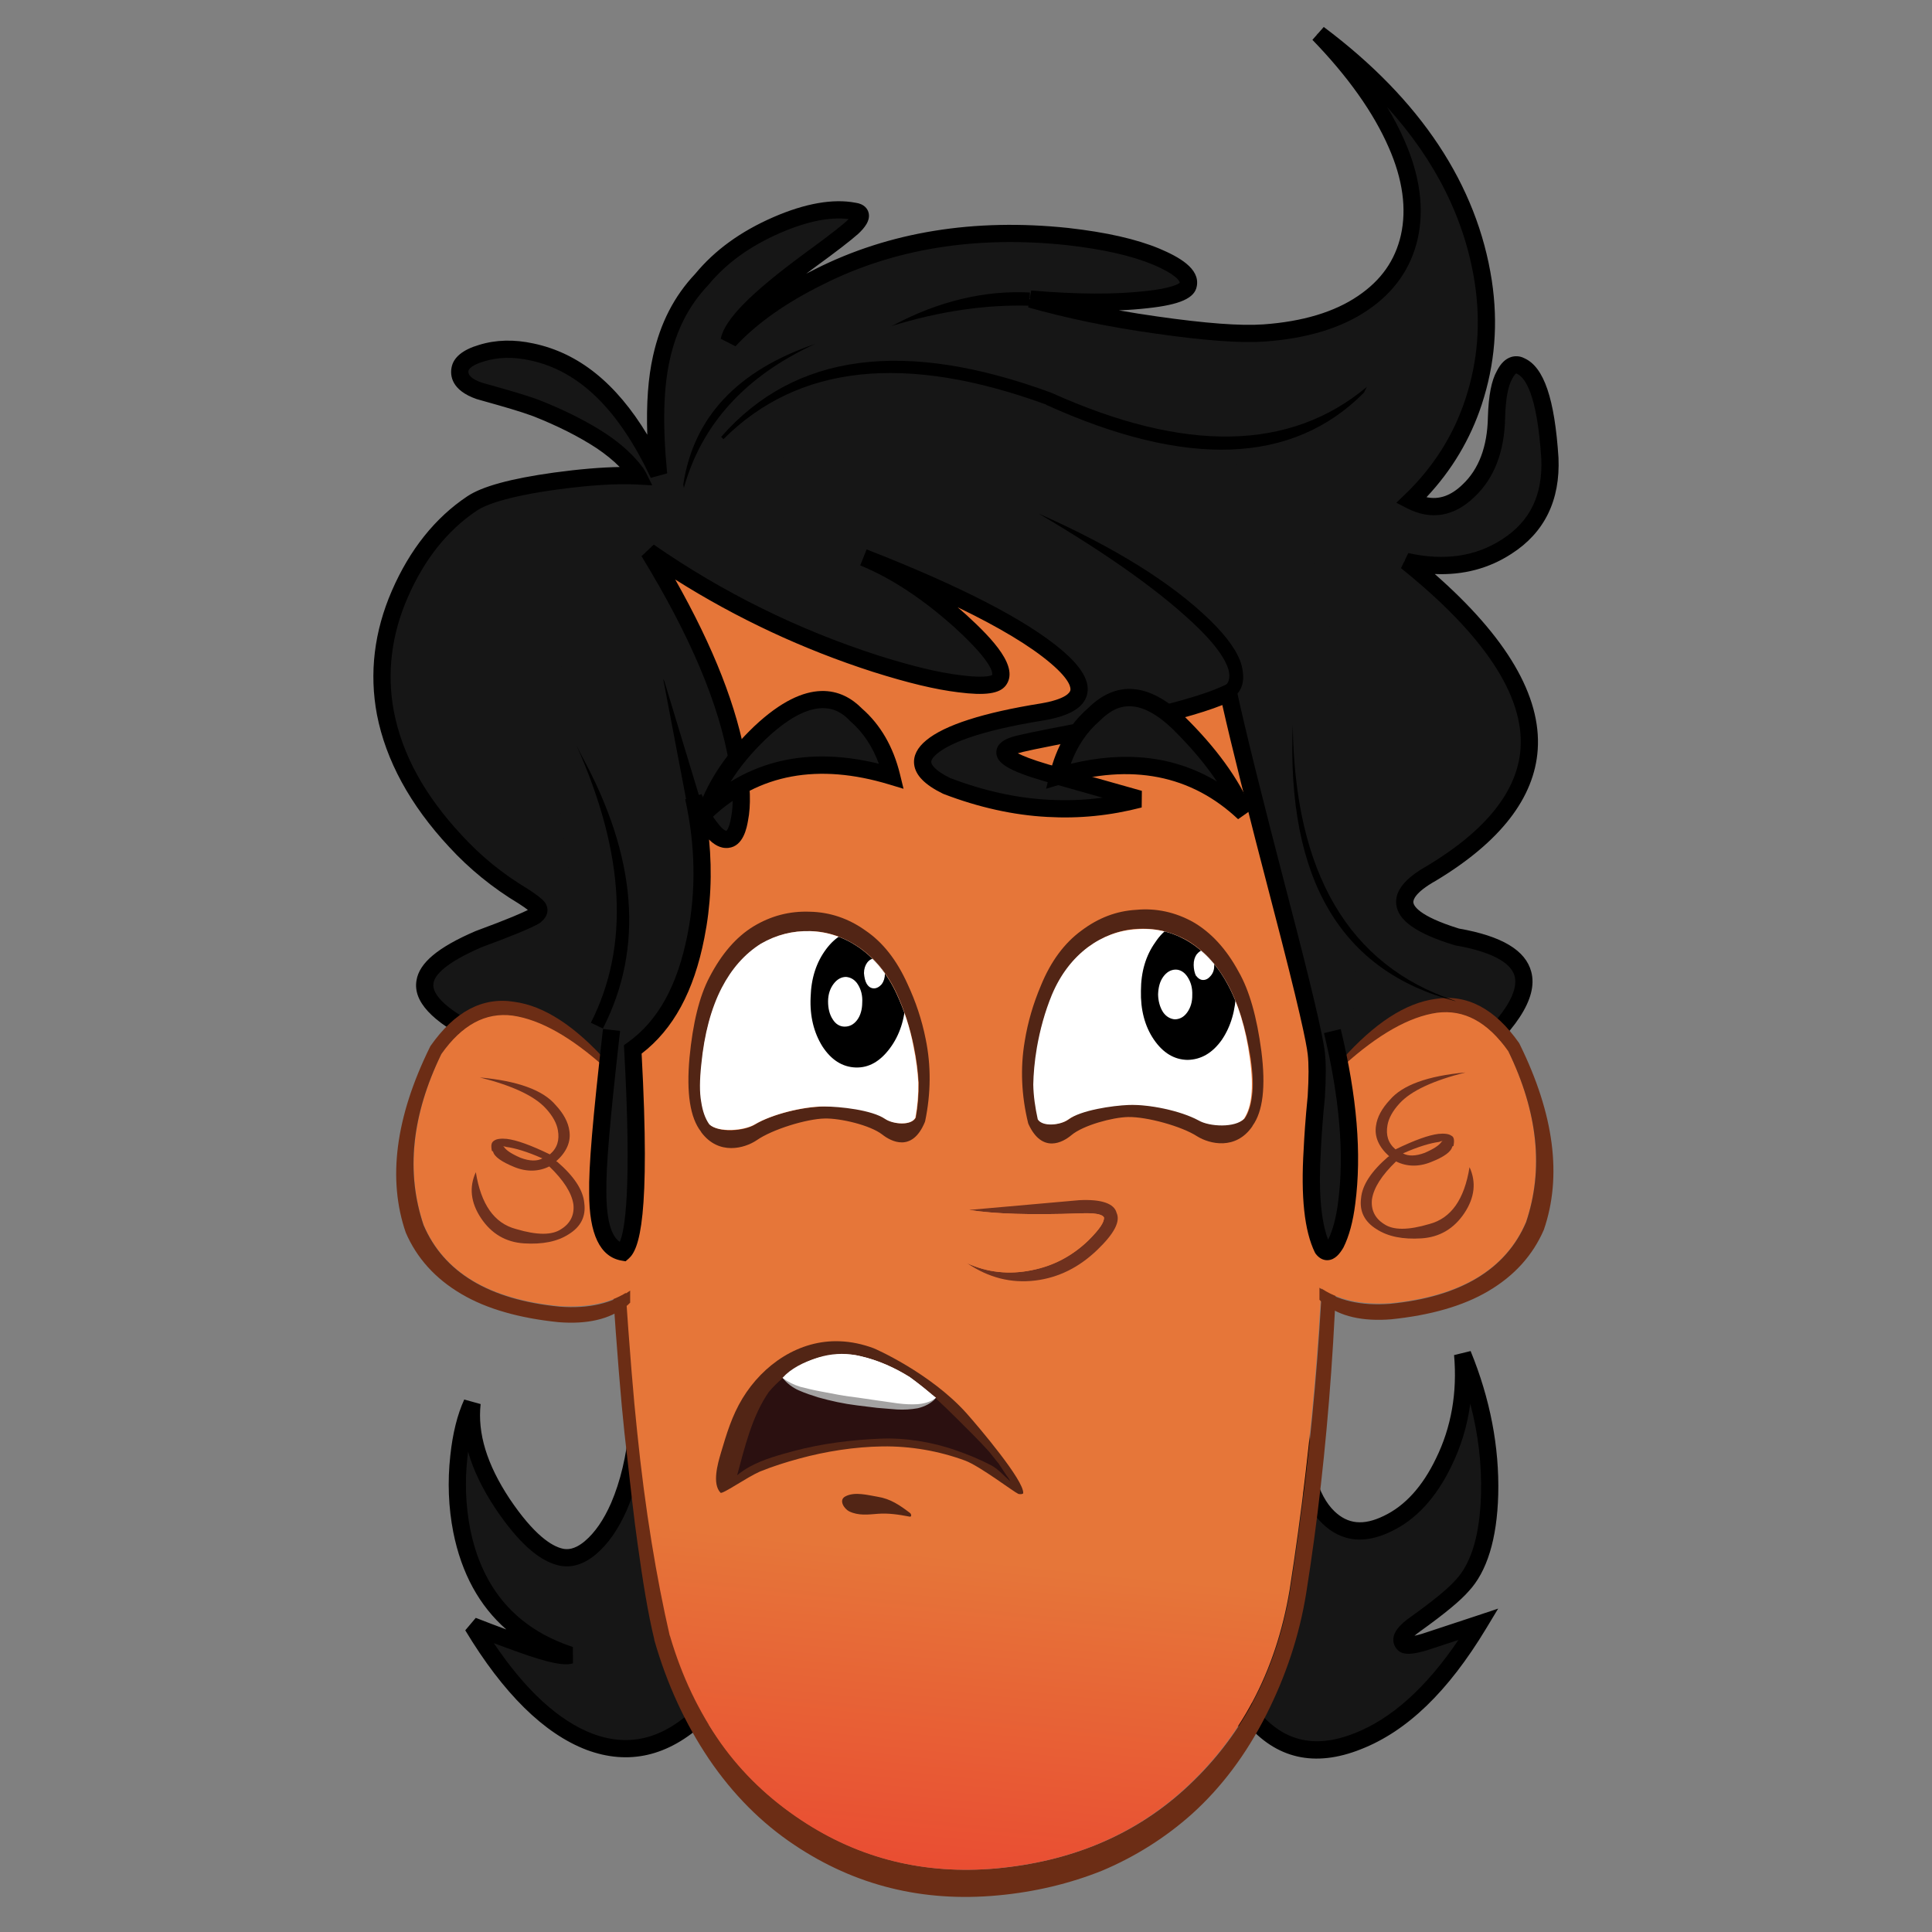 <?xml version="1.0" encoding="UTF-8"?>
<svg id="Layer_1" data-name="Layer 1" xmlns="http://www.w3.org/2000/svg" xmlns:xlink="http://www.w3.org/1999/xlink" viewBox="0 0 500 500">
  <rect x="0" y="0" width="500" height="500" fill="#808080" stroke="none"/>
  <defs>
    <linearGradient id="linear-gradient" x1="-3676.043" y1="406.128" x2="-3705.965" y2="119.459" gradientTransform="translate(-3452.335 100) rotate(-180) scale(1 -1)" gradientUnits="userSpaceOnUse">
      <stop offset=".075" stop-color="#e94c32"/>
      <stop offset=".365" stop-color="#e67639"/>
    </linearGradient>
    <filter id="luminosity-noclip" x="133.575" y="289.55" width="134.532" height="68.417" color-interpolation-filters="sRGB" filterUnits="userSpaceOnUse">
      <feFlood flood-color="#fff" result="bg"/>
      <feBlend in="SourceGraphic" in2="bg"/>
    </filter>
    <filter id="luminosity-noclip-2" x="133.575" y="-4592" width="134.532" height="32766" color-interpolation-filters="sRGB" filterUnits="userSpaceOnUse">
      <feFlood flood-color="#fff" result="bg"/>
      <feBlend in="SourceGraphic" in2="bg"/>
    </filter>
    <mask id="mask-1" x="133.575" y="-4592" width="134.532" height="32766" maskUnits="userSpaceOnUse"/>
    <radialGradient id="radial-gradient" cx="-11129.499" cy="28968.799" fx="-11129.499" fy="28968.799" r="391.261" gradientTransform="translate(-4721.235 -5351.102) rotate(-175.661) scale(.37 -.183) skewX(-6.463)" gradientUnits="userSpaceOnUse">
      <stop offset=".075" stop-color="#fff"/>
      <stop offset=".365" stop-color="#000"/>
    </radialGradient>
    <mask id="mask" x="133.575" y="289.55" width="134.532" height="68.417" maskUnits="userSpaceOnUse">
      <g style="filter: url(#luminosity-noclip);">
        <g style="mask: url(#mask-1);">
          <path d="M133.777,313.634c1.334-8.965,9.103-15.77,23.119-20.142,13.993-4.226,30.194-5.119,48.704-2.363,18.658,2.777,34.212,8.248,46.347,16.514,11.966,8.391,17.293,16.995,15.96,25.96-1.356,9.112-8.957,15.792-22.825,20.186-14.184,4.498-30.531,5.369-49.189,2.591-18.511-2.756-33.749-8.329-45.862-16.742-12.135-8.266-17.609-16.892-16.253-26.004Z" style="fill: url(#radial-gradient); mix-blend-mode: multiply;"/>
        </g>
      </g>
    </mask>
    <radialGradient id="radial-gradient-2" cx="-11129.499" cy="28968.799" fx="-11129.499" fy="28968.799" r="391.261" gradientTransform="translate(-4721.235 -5351.102) rotate(-175.661) scale(.37 -.183) skewX(-6.463)" gradientUnits="userSpaceOnUse">
      <stop offset=".075" stop-color="#e94c32"/>
      <stop offset=".365" stop-color="#e67639"/>
    </radialGradient>
    <filter id="luminosity-noclip-3" x="243.228" y="286.217" width="134.192" height="69.178" color-interpolation-filters="sRGB" filterUnits="userSpaceOnUse">
      <feFlood flood-color="#fff" result="bg"/>
      <feBlend in="SourceGraphic" in2="bg"/>
    </filter>
    <filter id="luminosity-noclip-4" x="243.228" y="-4592" width="134.192" height="32766" color-interpolation-filters="sRGB" filterUnits="userSpaceOnUse">
      <feFlood flood-color="#fff" result="bg"/>
      <feBlend in="SourceGraphic" in2="bg"/>
    </filter>
    <mask id="mask-3" x="243.228" y="-4592" width="134.192" height="32766" maskUnits="userSpaceOnUse"/>
    <radialGradient id="radial-gradient-3" cx="-16708.606" cy="32442.051" fx="-16708.606" fy="32442.051" r="391.236" gradientTransform="translate(-4800.184 -5192.75) rotate(175.034) scale(.369 -.183) skewX(7.41)" xlink:href="#radial-gradient"/>
    <mask id="mask-2" x="243.228" y="286.217" width="134.192" height="69.178" maskUnits="userSpaceOnUse">
      <g style="filter: url(#luminosity-noclip-3);">
        <g style="mask: url(#mask-3);">
          <path d="M315.831,353.37c-18.446,3.158-34.662,2.617-48.794-1.596-14.253-4.042-21.998-10.555-23.551-19.635-1.528-8.934,3.732-17.824,15.684-26.351,11.977-8.381,27.091-14.285,45.537-17.443,18.593-3.183,34.93-2.814,49.184,1.228,13.986,4.238,21.73,10.751,23.258,19.685,1.553,9.08-3.586,17.798-15.392,26.301-12.074,8.7-27.334,14.628-45.927,17.811Z" style="fill: url(#radial-gradient-3); mix-blend-mode: multiply;"/>
        </g>
      </g>
    </mask>
    <radialGradient id="radial-gradient-4" cx="-16708.606" cy="32442.051" fx="-16708.606" fy="32442.051" r="391.236" gradientTransform="translate(-4800.184 -5192.75) rotate(175.034) scale(.369 -.183) skewX(7.41)" xlink:href="#radial-gradient-2"/>
    <clipPath id="clippath">
      <path d="M390.339,271.897c-5.347-7.578-11.437-10.846-18.418-9.955-7.278,1.04-15.447,5.646-24.21,13.67l-1.337,1.189-.594.446-2.376,1.931s-.297.149-.743.446c-3.713,12.63-6.535,26.151-8.466,40.86h1.931v2.229s5.347,0,5.347,0v10.401c4.604,3.269,10.694,4.606,18.269,4.16h0c18.269-1.783,30.003-8.766,35.201-21.099,4.604-13.669,2.971-28.528-4.604-44.277Z" style="fill: none;"/>
    </clipPath>
    <filter id="luminosity-noclip-5" x="308.054" y="269.074" width="109.911" height="74.588" color-interpolation-filters="sRGB" filterUnits="userSpaceOnUse">
      <feFlood flood-color="#fff" result="bg"/>
      <feBlend in="SourceGraphic" in2="bg"/>
    </filter>
    <filter id="luminosity-noclip-6" x="308.054" y="-4592" width="109.911" height="32766" color-interpolation-filters="sRGB" filterUnits="userSpaceOnUse">
      <feFlood flood-color="#fff" result="bg"/>
      <feBlend in="SourceGraphic" in2="bg"/>
    </filter>
    <mask id="mask-5" x="308.054" y="-4592" width="109.911" height="32766" maskUnits="userSpaceOnUse"/>
    <radialGradient id="radial-gradient-5" cx="-13464.928" cy="21098.737" fx="-13464.928" fy="21098.737" r="317.078" gradientTransform="translate(-4658.892 -5027.839) rotate(-180) scale(.373 -.253)" xlink:href="#radial-gradient"/>
    <mask id="mask-4" x="308.054" y="269.074" width="109.911" height="74.588" maskUnits="userSpaceOnUse">
      <g style="filter: url(#luminosity-noclip-5);">
        <g style="mask: url(#mask-5);">
          <path d="M363.01,269.074c-15.298,0-28.369,3.566-39.063,10.698-10.545,7.429-15.893,16.195-15.893,26.447,0,10.401,5.347,19.167,15.893,26.299,10.843,7.429,23.765,11.144,39.063,11.144,15.15,0,28.072-3.714,38.766-11.144,10.843-7.281,16.19-16.047,16.19-26.299,0-10.252-5.347-19.167-16.19-26.447-10.694-7.132-23.616-10.698-38.766-10.698Z" style="fill: url(#radial-gradient-5); mix-blend-mode: multiply;"/>
        </g>
      </g>
    </mask>
    <radialGradient id="radial-gradient-6" cx="-13464.928" cy="21098.737" fx="-13464.928" fy="21098.737" r="317.078" gradientTransform="translate(-4658.892 -5027.839) rotate(-180) scale(.373 -.253)" gradientUnits="userSpaceOnUse">
      <stop offset=".075" stop-color="#e94c32"/>
      <stop offset=".365" stop-color="#e67639"/>
    </radialGradient>
    <clipPath id="clippath-1">
      <path d="M250.945,313.273l-.891-.297h.743c6.535,1.04,16.041,1.337,28.666.891,3.713-.149,5.793.149,6.238,1.04.149,1.189-1.188,3.12-4.01,5.943-4.159,4.012-9.06,6.686-14.704,7.726-5.793,1.189-11.437.594-16.635-1.783l-.446-.446,1.04-13.075Z" style="fill: none;"/>
    </clipPath>
    <filter id="luminosity-noclip-7" x="244.273" y="297.36" width="70.01" height="38.43" color-interpolation-filters="sRGB" filterUnits="userSpaceOnUse">
      <feFlood flood-color="#fff" result="bg"/>
      <feBlend in="SourceGraphic" in2="bg"/>
    </filter>
    <filter id="luminosity-noclip-8" x="244.273" y="-4592" width="70.01" height="32766" color-interpolation-filters="sRGB" filterUnits="userSpaceOnUse">
      <feFlood flood-color="#fff" result="bg"/>
      <feBlend in="SourceGraphic" in2="bg"/>
    </filter>
    <mask id="mask-7" x="244.273" y="-4592" width="70.01" height="32766" maskUnits="userSpaceOnUse"/>
    <radialGradient id="radial-gradient-7" cx="-51268.907" cy="93115.432" fx="-51268.907" fy="93115.432" r="391.26" gradientTransform="translate(-4122.623 -5768.354) rotate(-170.878) scale(.101 -.057) skewX(-.713)" xlink:href="#radial-gradient"/>
    <mask id="mask-6" x="244.273" y="297.36" width="70.01" height="38.43" maskUnits="userSpaceOnUse">
      <g style="filter: url(#luminosity-noclip-7);">
        <g style="mask: url(#mask-7);">
          <path d="M256.434,299.572c7.266-2.421,15.692-2.838,25.278-1.336,9.74,1.586,17.779,4.675,24.118,9.265,6.261,4.675,9.044,9.599,8.348,14.608-.696,5.092-4.638,8.848-11.904,11.352-7.344,2.504-15.847,3.005-25.587,1.419-9.663-1.586-17.547-4.674-23.809-9.349-6.339-4.675-9.199-9.516-8.503-14.608.696-5.092,4.715-8.848,12.059-11.352Z" style="fill: url(#radial-gradient-7); mix-blend-mode: multiply;"/>
        </g>
      </g>
    </mask>
    <radialGradient id="radial-gradient-8" cx="-51268.907" cy="93115.432" fx="-51268.907" fy="93115.432" r="391.26" gradientTransform="translate(-4122.623 -5768.354) rotate(-170.878) scale(.101 -.057) skewX(-.713)" xlink:href="#radial-gradient-6"/>
    <clipPath id="clippath-2">
      <path d="M114.224,272.64c5.347-7.578,11.437-10.846,18.418-9.955,7.278,1.04,15.447,5.646,24.21,13.67l1.337,1.188.594.446,2.377,1.932s.297.149.743.446c3.713,12.629,6.535,26.15,8.466,40.86h-1.931s0,2.229,0,2.229h-5.347s0,10.401,0,10.401c-4.604,3.269-10.694,4.606-18.269,4.16h0c-18.269-1.783-30.003-8.766-35.201-21.098-4.605-13.67-2.971-28.379,4.604-44.277Z" style="fill: none;"/>
    </clipPath>
    <filter id="luminosity-noclip-9" x="86.598" y="269.966" width="109.911" height="74.588" color-interpolation-filters="sRGB" filterUnits="userSpaceOnUse">
      <feFlood flood-color="#fff" result="bg"/>
      <feBlend in="SourceGraphic" in2="bg"/>
    </filter>
    <filter id="luminosity-noclip-10" x="86.598" y="-4592" width="109.911" height="32766" color-interpolation-filters="sRGB" filterUnits="userSpaceOnUse">
      <feFlood flood-color="#fff" result="bg"/>
      <feBlend in="SourceGraphic" in2="bg"/>
    </filter>
    <mask id="mask-9" x="86.598" y="-4592" width="109.911" height="32766" maskUnits="userSpaceOnUse"/>
    <radialGradient id="radial-gradient-9" cx="-13384.044" cy="21101.597" fx="-13384.044" fy="21101.597" r="317.079" gradientTransform="translate(-4856.576 -5027.755) rotate(-180) scale(.373 -.253)" xlink:href="#radial-gradient"/>
    <mask id="mask-8" x="86.598" y="269.966" width="109.911" height="74.588" maskUnits="userSpaceOnUse">
      <g style="filter: url(#luminosity-noclip-9);">
        <g style="mask: url(#mask-9);">
          <path d="M141.553,269.966c15.299,0,28.369,3.566,39.063,10.698,10.546,7.429,15.893,16.195,15.893,26.447,0,10.401-5.347,19.167-15.893,26.299-10.843,7.429-23.765,11.144-39.063,11.144-15.15,0-28.072-3.714-38.766-11.144-10.843-7.281-16.19-16.047-16.19-26.299,0-10.252,5.347-19.167,16.19-26.447,10.694-7.132,23.616-10.698,38.766-10.698Z" style="fill: url(#radial-gradient-9); mix-blend-mode: multiply;"/>
        </g>
      </g>
    </mask>
    <radialGradient id="radial-gradient-10" cx="-13384.044" cy="21101.597" fx="-13384.044" fy="21101.597" r="317.079" gradientTransform="translate(-4856.576 -5027.755) rotate(-180) scale(.373 -.253)" xlink:href="#radial-gradient-6"/>
    <clipPath id="clippath-3">
      <path d="M209.626,240.977h0c4.524.121,8.771,1.554,12.636,4.2,4.07,2.844,7.356,6.806,9.759,11.991,1.985,4.288,3.472,8.785,4.359,13.495.769,3.706,1.128,6.917,1.274,9.528.054,3.015-.195,6.036-.744,9.061-1.068,2.13-5.506,1.204-7.832.339-2.124-.766-3.85-1.741-5.766-2.11-3.125-.548-6.049-1.099-10.069-1.128-6.432.013-13.022,2.442-17.907,4.639-2.991,1.36-9.409,2.178-11.758.008-1.133-1.588-1.772-3.588-2.114-5.894-.445-2.405-.401-5.622.03-9.651.765-7.855,2.557-14.522,5.278-19.798,2.527-4.87,5.875-8.75,10.149-11.439,3.979-2.282,8.181-3.362,12.706-3.241Z" style="fill: none;"/>
    </clipPath>
    <clipPath id="clippath-4">
      <path d="M306.946,243.277c4.367,2.537,7.848,6.194,10.547,11.073,2.905,5.176,4.931,11.775,5.974,19.598.573,4.011.631,7.227.371,9.644-.26,2.317-.827,4.337-1.904,5.965-2.27,2.353-8.714,1.662-11.751.409-4.86-2.025-11.531-4.219-18.059-4.003-4.118.174-6.921.726-10.024,1.485-1.801.434-3.493,1.369-5.688,2.312-2.194.944-6.599,1.927-7.839-.062-.657-3.005-1.112-6.013-1.165-9.027.054-2.615.298-5.836.936-9.567.823-4.639,2.048-9.184,3.879-13.64,2.219-5.267,5.362-9.344,9.329-12.33,3.769-2.781,7.962-4.363,12.48-4.644h0c4.616-.383,8.854.547,12.912,2.788Z" style="fill: none;"/>
    </clipPath>
  </defs>
  <g>
    <g>
      <g>
        <g id="Symbol_10_0_Layer0_0_FILL" data-name="Symbol 10 0 Layer0 0 FILL">
          <path d="M155.589,114.103c-4.753-3.12-10.397-6.092-17.378-8.618-4.01-1.337-8.912-2.823-14.704-4.457-3.862-1.337-5.495-3.269-5.05-5.646.297-1.634,2.228-3.12,5.644-4.16,3.862-1.189,8.169-1.337,12.922-.297,13.219,2.823,24.21,13.372,32.825,31.648-1.188-12.184-1.04-22.287.743-30.162,1.782-8.023,5.199-14.71,10.397-20.207,4.901-5.943,11.437-10.549,19.457-14.115,7.872-3.418,14.556-4.606,20.051-3.566,2.228.446,2.079,1.783-.446,4.16-1.485,1.337-5.05,4.16-10.991,8.469-13.071,9.509-20.051,16.344-20.943,20.802,5.941-6.24,13.665-11.738,23.319-16.493,18.863-9.361,40.251-12.927,64.165-10.401,9.209,1.04,16.932,2.675,23.022,5.201,5.941,2.526,8.763,4.903,8.318,7.281-.297,1.783-4.01,2.971-10.843,3.863-7.872.892-17.972.892-30.003-.149,9.06,2.675,19.754,4.903,32.38,6.686,12.476,1.783,21.833,2.377,28.072,2.08,10.546-.743,19.012-3.418,25.547-7.726,6.387-4.309,10.397-10.104,12.031-17.087,1.634-7.28.446-15.304-3.268-24.07-4.01-9.361-10.694-18.87-20.2-28.528,24.804,18.573,39.063,39.968,42.628,64.187,1.634,10.846.743,21.247-2.525,31.054-3.268,9.807-8.615,18.424-16.19,25.556,5.198,2.823,10.248,1.931,14.853-2.526,4.753-4.457,7.129-10.846,7.278-19.018.149-4.903.743-8.618,2.08-10.995,1.188-2.377,2.674-2.972,4.307-2.229,4.159,1.932,6.535,9.955,7.426,23.773.446,10.252-3.267,17.83-11.14,22.882-7.278,4.755-16.041,5.943-25.993,3.863,40.251,32.242,42.331,59.136,6.535,80.68-11.14,6.24-9.06,11.738,6.535,16.492,23.022,4.012,23.022,15.452.149,34.174l-43.37,58.393c-.149,5.795.297,12.927,1.188,21.544.446,4.309.891,8.023,1.485,11.144.149,12.035,2.525,20.356,7.278,24.962,4.159,4.012,9.357,4.606,15.298,1.634,5.941-2.823,10.843-8.172,14.556-15.898,4.159-8.469,5.793-17.83,4.902-27.933,5.05,12.332,7.278,24.367,6.981,36.254-.297,10.995-2.674,18.721-7.129,23.624-2.228,2.377-6.09,5.646-11.882,9.807-3.416,2.377-4.307,4.16-3.119,5.349.594.446,2.377.297,5.347-.594,1.337-.446,5.941-1.931,13.962-4.606-9.506,15.75-19.903,25.853-31.339,30.311-11.585,4.606-20.943,2.08-28.221-7.429-24.507,10.698-48.123,16.195-70.7,16.344-23.17.149-46.638-5.349-70.551-16.344-9.06,8.915-18.715,11.441-29.26,7.578-10.546-3.863-20.646-13.818-30.3-30.014,6.832,2.675,11.882,4.606,15.298,5.646,5.347,1.783,8.615,2.377,9.951,1.931-15.447-5.052-24.804-15.898-28.072-32.242-1.188-6.092-1.485-12.481-.743-19.167.594-5.646,1.782-10.252,3.416-13.818-.891,8.172,1.782,16.79,7.872,26.002,5.496,8.172,10.397,12.778,15.001,13.818,2.525.594,5.05-.149,7.723-2.377,2.822-2.377,5.347-5.943,7.426-10.698,5.05-11.738,6.684-27.488,4.604-47.249l-30.894-57.947c-1.782-4.903-3.119-8.023-3.862-9.658-1.634-3.269-3.713-5.646-6.238-7.132-9.951-4.903-14.556-9.509-13.813-13.818.594-3.566,5.199-7.281,13.813-10.995,8.466-3.12,13.367-5.201,14.704-6.092,1.04-.594,1.337-1.337.743-2.08-.446-.743-1.782-1.634-3.862-2.972-6.535-4.012-12.477-8.766-17.527-14.264-9.951-10.549-15.893-21.693-18.121-33.134-1.931-10.252-.743-20.504,3.713-30.756,4.456-10.252,10.694-18.127,18.715-23.476,3.565-2.377,10.843-4.309,21.537-5.795,8.763-1.188,15.893-1.634,21.388-1.337-.149-.297-.297-.446-.446-.743-1.485-2.674-4.456-5.349-8.466-8.172Z" style="fill: #161616;"/>
        </g>
        <g id="Symbol_10_0_Layer0_0_1_STROKES" data-name="Symbol 10 0 Layer0 0 1 STROKES">
          <path d="M182.326,445.864c-9.4,8.679-19.65,11.041-30.499,7.008-11.013-4.19-21.583-14.601-31.417-30.947l2.721-3.225c2.953,1.157,5.567,2.144,7.902,3.004-7.004-6.129-11.599-14.542-13.723-25.166-1.258-6.447-1.517-13.121-.772-19.827.603-5.722,1.816-10.605,3.607-14.513l4.24,1.17c-.829,7.602,1.629,15.626,7.505,24.516,6.398,9.514,10.959,12.262,13.663,12.893,1.168.273,3.036.373,5.779-1.913,2.622-2.208,4.917-5.534,6.815-9.873,4.8-11.155,6.305-26.533,4.475-45.712l-30.685-57.554-.691-1.793c-1.418-3.792-2.443-6.532-3.161-7.847-1.564-2.869-3.371-4.972-5.373-6.252-10.974-5.425-15.854-10.706-14.922-16.116.722-4.518,5.531-8.551,15.243-12.736,8.892-3.276,12.316-4.835,13.584-5.487-.49-.382-1.242-.924-2.375-1.654-6.725-4.036-12.788-8.97-18.011-14.656-10.081-10.837-16.364-22.352-18.679-34.24-2.021-10.731-.723-21.516,3.86-32.057,4.638-10.673,11.206-18.896,19.522-24.442,3.857-2.573,11.205-4.583,22.473-6.148,6.507-.882,12.191-1.363,16.971-1.436-1.683-1.709-3.696-3.348-6.019-4.898-4.528-2.972-10.037-5.75-16.329-8.238-3.507-1.299-7.787-2.504-12.744-3.898l-1.915-.543c-6.571-2.275-6.899-6.09-6.513-8.15.483-2.661,2.91-4.646,7.181-5.892,4.309-1.326,9.035-1.443,14.039-.348,11.642,2.459,21.335,10.211,29.438,23.602-.273-8.067.223-14.805,1.493-20.419,1.884-8.48,5.45-15.416,10.902-21.201,5.097-6.159,11.718-10.962,20.241-14.683,8.253-3.583,15.436-4.83,21.233-3.731,2.343.313,3.103,1.635,3.348,2.396.705,2.192-1.124,4.243-2.597,5.629-1.859,1.674-5.932,4.815-11.163,8.609-.796.586-1.569,1.161-2.319,1.725.778-.406,1.569-.807,2.373-1.202,19.08-9.619,41.082-13.191,65.417-10.626,9.905,1.119,17.633,2.872,23.644,5.364,4.942,2.102,10.504,5.108,9.643,9.697-.516,3.105-4.346,4.814-12.789,5.712-2.305.261-4.769.445-7.388.552,3.21.571,6.489,1.093,9.829,1.565,12.666,1.81,21.692,2.485,27.598,2.064,10.141-.725,18.367-3.196,24.46-7.351,5.969-4.027,9.601-9.175,11.103-15.727,1.536-6.846.482-14.478-3.136-22.692-3.925-9.015-10.573-18.391-19.757-27.865l2.934-3.336c25.061,18.764,39.694,40.847,43.496,65.639,1.676,11.128.822,21.622-2.611,32.082-2.942,8.959-7.744,17.01-14.296,23.975,3.27.694,6.34-.384,9.319-3.267,4.224-3.961,6.436-9.827,6.574-17.461.171-5.636.922-9.455,2.313-11.924.971-1.942,2.211-3.161,3.686-3.624.838-.263,2.154-.398,3.553.371,4.963,2.305,7.731,10.456,8.714,25.698.478,11.006-3.614,19.368-12.147,24.844-5.845,3.818-12.495,5.567-19.873,5.244,18.626,16.331,27.584,31.596,26.646,45.437-.847,12.504-9.696,23.912-26.36,33.941-5.627,3.152-5.882,5.103-5.827,5.625.08.754,1.17,3.462,11.796,6.751,11.135,1.962,17.259,5.628,18.725,11.207,1.789,6.811-3.926,15.542-17.474,26.687l-42.783,57.602c-.091,5.344.3,12.078,1.192,20.557.349,3.38.793,6.398,1.184,9.06l.291,1.997.022.288c.141,11.411,2.361,19.28,6.596,23.385,3.509,3.384,7.566,3.776,12.797,1.226,5.474-2.601,10.018-7.597,13.512-14.868,3.961-8.065,5.536-17.066,4.682-26.754l4.281-1.041c5.05,12.333,7.454,24.833,7.146,37.159-.311,11.507-2.913,19.948-7.68,25.032-2.13,2.435-6.14,5.754-12.287,10.169-.756.527-1.307.966-1.706,1.322.511-.109,1.155-.271,1.957-.511l2.064-.678c2.31-.756,6.259-2.048,11.898-3.928l5.737-1.913-3.126,5.179c-9.873,16.359-20.484,26.576-32.424,31.23-11.938,4.746-21.927,2.465-29.717-6.781-24.232,10.375-47.779,15.707-70.026,15.854-23.098,0-46.676-5.356-70.104-15.92ZM324.899,441.857c6.674,8.721,15.057,10.916,25.643,6.707,9.554-3.724,18.584-11.834,26.897-24.143-2.589.855-4.574,1.504-5.965,1.96l-2.105.691c-3.88,1.165-6.003,1.236-7.323.242l-.144-.118c-.91-.81-1.374-1.886-1.305-3.032.111-1.868,1.54-3.661,4.605-5.794,5.84-4.194,9.603-7.289,11.557-9.52,4.051-4.322,6.246-11.778,6.527-22.156.197-7.873-.718-15.613-2.783-23.414-.756,5.668-2.381,11.058-4.864,16.115-3.939,8.195-9.19,13.897-15.587,16.936-6.924,3.377-12.92,2.695-17.826-2.037-5.175-5.015-7.777-13.647-7.953-26.386l-.268-1.841c-.397-2.706-.848-5.774-1.207-9.245-.952-9.045-1.345-16.187-1.2-21.835l.018-.706,43.791-58.959.376-.395c14.999-12.294,17.09-18.902,16.202-22.282-.955-3.635-6.253-6.392-15.321-7.973l-.273-.065c-9.82-3.022-14.603-6.384-15.049-10.581-.369-3.467,2.274-6.733,8.02-9.951,15.283-9.199,23.409-19.422,24.152-30.388.929-13.702-9.479-29.395-30.933-46.645l1.882-3.912c9.314,2.086,17.486.889,24.303-3.564,7.218-4.632,10.527-11.471,10.119-20.862-1.101-17.081-4.32-21.05-6.27-21.96-.134-.073-.215-.091-.215-.095-.107.032-.528.352-1.084,1.46-1.062,1.887-1.649,5.149-1.794,9.943-.162,8.856-2.847,15.789-7.957,20.58-5.238,5.072-11.265,6.076-17.421,2.906l-2.776-1.428,2.252-2.162c7.292-7.003,12.547-15.294,15.615-24.643,3.211-9.782,4.009-19.604,2.44-30.021-2.525-16.467-10.134-31.726-22.693-45.574,1.754,2.917,3.258,5.812,4.505,8.678,4.007,9.097,5.152,17.662,3.4,25.467-1.742,7.61-6.101,13.813-12.947,18.43-6.742,4.599-15.706,7.327-26.643,8.108-6.226.445-15.562-.242-28.542-2.097-11.724-1.655-22.718-3.925-32.676-6.749l.796-4.365c11.701 1,21.648,1.052,29.578.153,6.798-.723,8.522-1.846,8.883-2.161-.067-.413-.75-2.061-6.975-4.707-5.602-2.323-12.935-3.973-22.403-5.043-23.447-2.478-44.622.947-62.946,10.184-9.547,4.702-17.174,10.088-22.67,16.01l-3.817-1.953c.99-4.956,7.715-11.79,21.819-22.169,7.478-5.423,10.163-7.74,10.773-8.288.199-.188.371-.358.516-.512-4.838-.616-10.792.584-17.704,3.584-7.889,3.443-13.983,7.856-18.63,13.491l-.1.113c-4.911,5.194-8.13,11.461-9.843,19.167-1.679,7.42-1.907,17.054-.698,29.454l-4.233,1.167c-8.388-17.796-18.616-27.745-31.285-30.421-4.258-.931-8.225-.847-11.822.26-3.031.884-3.988,1.936-4.078,2.432-.22,1.175.987,2.227,3.465,3.089l1.788.504c5.049,1.42,9.41,2.647,13.13,4.026,6.622,2.619,12.404,5.539,17.187,8.679l.014.009c4.038,2.693,7.274,5.671,9.618,8.852l.2.328c.026.053.057.091.083.131.122.182.24.367.362.61l1.714,3.43-3.827-.207c-5.33-.29-12.382.155-20.961,1.319-12.997,1.806-18.38,3.955-20.608,5.441-7.591,5.062-13.616,12.637-17.907,22.511-4.22,9.708-5.419,19.617-3.57,29.441,2.181,11.2,7.927,21.68,17.575,32.052,5.013,5.457,10.584,9.991,17.091,13.897,3.494,2.248,4.205,3.197,4.439,3.509l.128.191c.585.976,1.203,2.914-1.228,4.939l-.191.142c-2.046,1.365-9.378,4.194-15.057,6.284-9.772,4.214-12.189,7.383-12.5,9.328-.536,3.109,3.94,7.172,12.602,11.439l.197.11c2.695,1.685,5.054,4.361,7.013,7.955.868,1.592,1.884,4.308,3.421,8.419l.519,1.387,31.033,58.208.043.441c1.997,20.425.435,36.239-4.78,48.36-2.18,4.984-4.883,8.856-8.041,11.516-3.17,2.643-6.417,3.596-9.656,2.836-5.13-1.197-10.477-6.02-16.354-14.759-3.357-5.079-5.698-9.938-7.042-14.647-.062.485-.12.979-.173,1.48-.696,6.269-.455,12.491.713,18.483,3.105,15.527,12.048,25.809,26.581,30.561l.011,4.233c-1.297.432-3.761.602-11.388-1.942-2.551-.888-5.513-1.935-9.075-3.265,8.231,12.23,16.824,20.105,25.585,23.438,9.635,3.582,18.441,1.267,26.921-7.077l1.096-1.079,1.397.643c23.293,10.71,46.717,16.14,69.606,16.14,22.104-.146,45.596-5.582,69.823-16.158l1.6-.698,1.06,1.386ZM305.344,73.278h0ZM221.06,56.934h0Z"/>
        </g>
      </g>
      <g id="Symbol_10_0_Layer0_1_FILL" data-name="Symbol 10 0 Layer0 1 FILL">
        <path d="M230.448,84.461l.743-.297c11.734-6.24,23.616-9.063,35.35-8.469l-.149,3.417c-11.14-.297-23.022,1.337-35.944,5.349Z"/>
      </g>
    </g>
    <g>
      <g id="cvb_0_Layer2_0_FILL" data-name="cvb 0 Layer2 0 FILL">
        <path d="M154.03,172.57v.446c1.485,50.815,2.674,89,3.416,114.556.743,25.408,1.188,40.266,1.04,44.574v.149c1.188,17.384,2.228,30.311,3.119,38.483,1.485,13.224,2.525,22.733,3.416,28.825,1.337,9.658,2.674,17.978,4.307,24.665v.149c3.268,11.441,8.021,21.693,14.11,30.756,6.238,9.212,13.665,16.641,22.131,22.287,15.744,10.549,33.271,14.858,52.579,13.075,9.803-.891,18.863-3.12,27.032-6.389,8.466-3.566,16.338-8.469,23.319-14.709,7.575-6.835,13.962-15.304,19.16-25.556,5.05-9.955,8.615-20.504,10.397-31.648,5.792-36.403,8.615-76.222,8.466-119.46-.149-40.86-3.713-80.383-10.694-118.42-3.416-18.127-13.962-32.539-31.934-43.237-16.338-9.658-35.35-14.71-57.332-15.007-21.982-.297-41.291,4.16-58.075,13.372h0c-18.566,10.252-30.151,24.516-34.607,42.94v.149M246.563,119.527c21.24.297,39.806,5.052,55.55,14.412,16.932,10.104,27.032,23.773,30.3,40.86,6.981,37.888,10.546,77.114,10.694,117.825.149,39.225-2.971,78.897-9.209,118.865-3.565,21.247-12.773,38.483-27.626,51.855-13.07,11.738-29.26,18.424-48.42,20.207-18.566,1.634-35.35-2.526-50.351-12.481-8.318-5.498-15.298-12.184-20.794-19.91-5.793-7.875-10.1-17.235-13.219-27.933v.149c-3.416-14.858-6.238-32.54-8.466-53.044-.891-8.172-1.931-20.95-3.119-38.334,0-4.457-.297-19.464-1.04-44.723-.743-25.407-1.782-63.593-3.416-114.408,4.307-17.235,15.298-30.756,32.825-40.414,16.19-8.915,34.904-13.224,56.292-12.927Z" style="fill: #6c2d15;"/>
        <path d="M157.298,172.868c4.307-17.236,15.298-30.756,32.825-40.414,16.19-8.915,35.053-13.224,56.293-12.927,21.24.297,39.806,5.2,55.55,14.412,16.932,10.104,27.032,23.773,30.3,40.86,6.981,37.888,10.546,77.114,10.694,117.825.148,39.225-2.971,78.897-9.209,118.865-3.565,21.247-12.773,38.483-27.626,51.855-13.071,11.738-29.112,18.424-48.42,20.207-18.566,1.634-35.35-2.526-50.351-12.481-8.318-5.498-15.299-12.184-20.794-19.91-5.644-8.023-10.1-17.235-13.219-27.933v.149c-3.416-14.858-6.387-32.539-8.466-53.044-.891-8.172-1.931-20.95-3.119-38.334,0-4.457-.297-19.315-1.04-44.723-.595-25.407-1.783-63.593-3.416-114.408Z" style="fill: url(#linear-gradient);"/>
      </g>
      <g>
        <g id="cvb_0_Layer1_0_FILL" data-name="cvb 0 Layer1 0 FILL">
          <g style="mask: url(#mask);">
            <path d="M133.777,313.634c1.334-8.965,9.103-15.77,23.119-20.142,13.993-4.226,30.194-5.119,48.704-2.363,18.658,2.777,34.212,8.248,46.347,16.514,11.966,8.391,17.293,16.995,15.96,25.96-1.356,9.112-8.957,15.792-22.825,20.186-14.184,4.498-30.531,5.369-49.189,2.591-18.511-2.756-33.749-8.329-45.862-16.742-12.135-8.266-17.609-16.892-16.253-26.004Z" style="fill: url(#radial-gradient-2);"/>
          </g>
        </g>
        <g id="cvb_0_Layer1_1_FILL" data-name="cvb 0 Layer1 1 FILL">
          <g style="mask: url(#mask-2);">
            <path d="M315.831,353.37c-18.446,3.158-34.662,2.617-48.794-1.596-14.253-4.042-21.998-10.555-23.551-19.635-1.528-8.934,3.732-17.824,15.684-26.351,11.977-8.381,27.091-14.285,45.537-17.443,18.593-3.183,34.93-2.814,49.184,1.228,13.986,4.238,21.73,10.751,23.258,19.685,1.553,9.08-3.586,17.798-15.392,26.301-12.074,8.7-27.334,14.628-45.927,17.811Z" style="fill: url(#radial-gradient-4);"/>
          </g>
        </g>
      </g>
    </g>
    <g>
      <g id="vnn_copy_0_Layer3_0_FILL" data-name="vnn copy 0 Layer3 0 FILL">
        <path d="M390.339,271.897c-5.347-7.578-11.437-10.846-18.418-9.955-7.278,1.04-15.447,5.646-24.21,13.67l-1.337,1.189-.594.446-2.376,1.931s-.297.149-.743.446c-3.713,12.63-6.535,26.151-8.466,40.86h1.931v2.229s5.347,0,5.347,0v10.401c4.604,3.269,10.694,4.606,18.269,4.16h0c18.269-1.783,30.003-8.766,35.201-21.099,4.604-13.669,2.971-28.528-4.604-44.277Z" style="fill: #e67639;"/>
        <path d="M393.161,269.966c-6.238-8.915-13.516-12.778-21.685-11.441-7.723,1.04-15.744,6.24-24.21,15.75-3.713,3.863-5.347,5.646-4.604,5.498.446-.297.743-.446.743-.446l2.376-1.932c.446-.297.891-.743,1.337-1.188l-.743.743,1.337-1.189c8.912-8.023,16.932-12.629,24.21-13.669,6.981-.892,13.07,2.377,18.418,9.955,7.723,15.898,9.209,30.608,4.604,44.277-5.199,12.184-16.933,19.315-35.201,21.099h0c-7.575.594-13.665-.892-18.269-4.16v3.12c.446.446.743.743,1.188,1.04,4.159,3.269,9.951,4.606,17.378,4.012,10.1-1.04,18.566-3.417,25.101-7.28,6.832-4.012,11.585-9.361,14.407-15.898h0c4.753-13.818,2.674-29.865-6.238-47.992l-.149-.297h0Z" style="fill: #6c2d15;"/>
      </g>
      <g style="clip-path: url(#clippath);">
        <g id="vnn_copy_0_Layer2_0_FILL" data-name="vnn copy 0 Layer2 0 FILL">
          <g style="mask: url(#mask-4);">
            <path d="M363.01,269.074c-15.298,0-28.369,3.566-39.063,10.698-10.545,7.429-15.893,16.195-15.893,26.447,0,10.401,5.347,19.167,15.893,26.299,10.843,7.429,23.765,11.144,39.063,11.144,15.15,0,28.072-3.714,38.766-11.144,10.843-7.281,16.19-16.047,16.19-26.299,0-10.252-5.347-19.167-16.19-26.447-10.694-7.132-23.616-10.698-38.766-10.698Z" style="fill: url(#radial-gradient-6);"/>
          </g>
        </g>
      </g>
    </g>
    <g>
      <g id="Symbol_15_0_Layer2_0_FILL" data-name="Symbol 15 0 Layer2 0 FILL">
        <path d="M250.351,326.947c5.199,2.377,10.843,2.972,16.635,1.783,5.644-1.189,10.545-3.714,14.704-7.726,2.822-2.823,4.159-4.755,4.01-5.943-.594-.891-2.674-1.188-6.238-1.04-12.625.446-22.131.149-28.666-.891l28.517-2.526c5.793-.297,9.06.892,9.655,3.269,1.04,2.229-.594,5.349-4.902,9.509-4.753,4.606-10.1,7.281-16.19,8.024-6.238.743-12.03-.743-17.526-4.457Z" style="fill: #6f311e;"/>
        <path d="M250.945,313.426l-.891-.297h.743c6.535,1.04,16.041,1.337,28.666.891,3.713-.149,5.793.149,6.238,1.04.149,1.189-1.188,3.12-4.01,5.943-4.159,4.012-9.06,6.686-14.704,7.726-5.793,1.189-11.437.594-16.635-1.783l-.446-.446,1.04-13.075Z" style="fill: #e67639;"/>
      </g>
      <g style="clip-path: url(#clippath-1);">
        <g id="Symbol_15_0_Layer1_0_FILL" data-name="Symbol 15 0 Layer1 0 FILL">
          <g style="mask: url(#mask-6);">
            <path d="M256.434,299.572c7.266-2.421,15.692-2.838,25.278-1.336,9.74,1.586,17.779,4.675,24.118,9.265,6.261,4.675,9.044,9.599,8.348,14.608-.696,5.092-4.638,8.848-11.904,11.352-7.344,2.504-15.847,3.005-25.587,1.419-9.663-1.586-17.547-4.674-23.809-9.349-6.339-4.675-9.199-9.516-8.503-14.608.696-5.092,4.715-8.848,12.059-11.352Z" style="fill: url(#radial-gradient-8);"/>
          </g>
        </g>
      </g>
    </g>
    <g>
      <g id="vnn_copy_0_Layer3_0_FILL-2" data-name="vnn copy 0 Layer3 0 FILL">
        <path d="M114.224,272.64c5.347-7.578,11.437-10.846,18.418-9.955,7.278,1.04,15.447,5.646,24.21,13.67l1.337,1.188.594.446,2.377,1.932s.297.149.743.446c3.713,12.629,6.535,26.15,8.466,40.86h-1.931s0,2.229,0,2.229h-5.347s0,10.401,0,10.401c-4.604,3.269-10.694,4.606-18.269,4.16h0c-18.269-1.783-30.003-8.766-35.201-21.098-4.605-13.67-2.971-28.379,4.604-44.277Z" style="fill: #e67639;"/>
        <path d="M111.402,270.709c6.238-8.915,13.516-12.778,21.685-11.441,7.723,1.04,15.744,6.241,24.21,15.75,3.713,3.863,5.347,5.646,4.604,5.497-.446-.297-.743-.446-.743-.446l-2.377-1.931c-.446-.297-.891-.743-1.337-1.189l.743.743-1.337-1.189c-8.912-8.023-16.932-12.629-24.21-13.67-6.981-.892-13.071,2.377-18.418,9.955-7.723,15.898-9.209,30.608-4.604,44.277,5.198,12.184,16.932,19.316,35.201,21.099h0c7.575.594,13.665-.891,18.269-4.16v3.12c-.446.446-.743.743-1.188,1.04-4.159,3.269-9.952,4.606-17.378,4.012-10.1-1.04-18.566-3.417-25.102-7.281-6.832-4.012-11.585-9.361-14.407-15.898h0c-4.753-13.818-2.674-29.865,6.238-47.992l.149-.297h0Z" style="fill: #6c2d15;"/>
      </g>
      <g style="clip-path: url(#clippath-2);">
        <g id="vnn_copy_0_Layer2_0_FILL-2" data-name="vnn copy 0 Layer2 0 FILL">
          <g style="mask: url(#mask-8);">
            <path d="M141.553,269.966c15.299,0,28.369,3.566,39.063,10.698,10.546,7.429,15.893,16.195,15.893,26.447,0,10.401-5.347,19.167-15.893,26.299-10.843,7.429-23.765,11.144-39.063,11.144-15.15,0-28.072-3.714-38.766-11.144-10.843-7.281-16.19-16.047-16.19-26.299,0-10.252,5.347-19.167,16.19-26.447,10.694-7.132,23.616-10.698,38.766-10.698Z" style="fill: url(#radial-gradient-10);"/>
          </g>
        </g>
      </g>
    </g>
    <g>
      <g id="cvvxgbb_0_Layer6_0_FILL" data-name="cvvxgbb 0 Layer6 0 FILL">
        <path d="M179.502,129.11c15.001-8.023,30.151-14.264,45.45-18.424,20.052-5.498,39.063-7.281,57.332-5.498,32.379,5.349,52.728,21.841,61.194,49.478,4.902,50.666,7.278,85.88,7.278,105.642-3.713,6.092-5.644,8.321-6.09,6.686,4.159,17.235,5.347,31.945,3.713,44.426-.594,4.755-1.634,8.172-2.822,10.549-1.337,2.229-2.377,2.675-3.416,1.337-2.525-5.2-3.416-13.67-2.674-25.705.149-3.12.446-7.726,1.04-13.67.297-4.903.297-8.618,0-11.144-.446-4.16-3.565-17.384-9.357-39.523-6.832-26.15-11.288-44.129-13.368-53.787-5.198,2.526-14.704,5.201-28.666,8.172-14.259,2.674-22.576,4.309-24.953,4.903-7.278,1.634-5.198,4.16,6.387,7.578l24.21,6.835c-8.021,2.08-15.893,2.823-23.765,2.377-8.466-.446-17.229-2.377-26.141-5.795-6.684-3.269-8.021-6.686-3.862-10.103,4.307-3.566,13.813-6.686,28.666-9.063,11.288-1.931,12.476-6.686,3.565-14.264-8.912-7.578-25.547-16.195-49.906-25.704,8.318,3.417,16.635,8.915,25.101,16.492,8.466,7.726,11.882,12.778,9.951,15.304-1.04,1.337-4.456,1.635-10.248.892-6.09-.743-13.219-2.526-21.685-5.2-21.24-6.835-40.697-16.493-58.669-28.973,12.625,20.653,20.348,38.78,23.022,54.678,1.04,5.943,1.189,10.846.446,14.561-.594,3.417-1.634,5.052-3.119,5.2-1.337.149-2.674-.743-4.159-2.675-1.634-1.931-3.119-4.606-4.604-8.172,2.674,12.035,2.971,24.07.594,35.957-2.674,13.67-8.021,23.327-16.338,29.271,1.782,31.945.891,49.478-2.525,52.449-4.307-.743-6.535-5.943-6.535-15.304-.148-7.281,1.189-21.396,3.565-42.197-5.793,1.486-7.723-4.309-5.495-17.384-4.159-15.304-6.832-29.568-8.021-43.089-3.862-43.386,7.724-68.942,34.904-77.114Z" style="fill: #161616;"/>
      </g>
      <g id="cvvxgbb_0_Layer6_0_1_STROKES" data-name="cvvxgbb 0 Layer6 0 1 STROKES">
        <path d="M161.897,326.425l.799-.694c2.777-2.416,5.657-10.654,3.353-53.055,8.219-6.315,13.534-16.118,16.234-29.919,1.659-8.3,2.065-16.836,1.218-25.49,1.099,1.121,2.844,2.412,5.011,2.166,3.912-.392,4.781-5.39,5.068-7.033.788-3.937.64-9.112-.447-15.327-2.34-13.919-8.377-29.396-18.393-47.1,15.929,10.065,33.099,18.089,51.163,23.901,9.133,2.886,16.151,4.566,22.098,5.291,6.961.894,10.638.374,12.277-1.735,3.573-4.675-3.155-11.882-10.208-18.319-.748-.67-1.493-1.322-2.236-1.957,10.763,5.181,18.828,10.036,24.094,14.514,5.264,4.476,5.21,6.518,5.068,7.037-.138.501-1.089,2.224-7.565,3.332-14.949,2.392-24.953,5.604-29.711,9.543-2.34,1.923-3.398,4.024-3.14,6.239.329,2.815,2.764,5.295,7.443,7.584l.181.078c9.082,3.482,18.106,5.481,26.821,5.94,8.289.471,16.286-.331,24.441-2.445l.046-4.303-24.21-6.835c-4.381-1.292-6.69-2.263-7.896-2.894.367-.113.825-.236,1.393-.364,2.363-.59,10.715-2.231,24.875-4.888,12.326-2.623,21.089-4.999,26.663-7.232,2.321,10.349,6.621,27.552,12.805,51.22,7.136,27.273,8.994,36.369,9.297,39.196.284,2.406.28,6.022-.008,10.771-.611,6.093-.904,10.82-1.041,13.698-.767,12.421.179,21.192,2.895,26.785l.245.395c1.102,1.417,2.306,1.657,3.139,1.606,1.884-.114,3.099-1.751,3.947-3.166l.083-.15c1.443-2.889,2.467-6.68,3.039-11.269,1.694-12.931.464-27.729-3.758-45.226l-4.331,1.046c4.035,16.721,5.27,31.395,3.67,43.614-.507,4.056-1.37,7.336-2.567,9.764-.015.025-.03.049-.045.073-1.885-4.947-2.514-12.748-1.867-23.23.136-2.856.424-7.5,1.033-13.584.315-5.17.311-8.945-.004-11.626-.461-4.31-3.63-17.717-9.414-39.827-6.732-25.765-11.222-43.83-13.345-53.692l-.598-2.776-2.553,1.241c-4.938,2.399-14.148,5.015-28.157,7.997-14.395,2.7-22.6,4.313-25.03,4.922-1.705.382-5.821,1.306-5.922,4.363-.095,2.858,3.103,4.824,12.219,7.514l15.288,4.316c-4.657.629-9.32.803-14.086.533-8.228-.433-16.762-2.322-25.375-5.614-4.343-2.141-4.839-3.643-4.887-4.055-.094-.802.929-1.774,1.548-2.282,2.85-2.359,9.947-5.759,27.604-8.585,6.602-1.129,10.236-3.271,11.135-6.551.912-3.33-1.207-7.128-6.479-11.611-9.166-7.793-26.169-16.569-50.539-26.083l-1.656,4.138c8.065,3.314,16.068,8.578,24.463,16.091,10.921,9.969,9.682,12.27,9.667,12.29-.003-.017-.516.416-3.126.416-1.203,0-2.845-.097-5.069-.382-5.681-.693-12.445-2.318-21.298-5.115-20.736-6.672-40.277-16.323-58.069-28.679l-3.172,2.993c12.684,20.75,20.118,38.377,22.726,53.886.994,5.683,1.147,10.306.458,13.754-.52,2.985-1.205,3.433-1.211,3.437-.312-.005-1.041-.435-2.117-1.833-1.506-1.786-2.897-4.269-4.313-7.671l-4.232,1.341c2.65,11.932,2.846,23.72.585,35.037-2.58,13.188-7.632,22.309-15.449,27.894l-.997.713.068,1.225c2.033,36.465.136,46.763-1.133,49.66-2.992-1.896-3.475-8.545-3.475-12.639-.134-6.561.895-18.699,3.55-41.944l-4.427-.506c-2.679,23.457-3.716,35.768-3.578,42.496-.001,10.607,2.82,16.495,8.384,17.454l1.042.18Z"/>
      </g>
    </g>
    <g id="cvvxgbb_0_Layer6_0_MEMBER_0_FILL" data-name="cvvxgbb 0 Layer6 0 MEMBER 0 FILL">
      <path d="M317.932,181.188l-1.634-3.12c1.634-.891,2.228-2.526,1.634-4.755h0c-.891-2.972-3.416-6.389-7.426-10.401-9.358-9.212-23.319-19.167-41.737-30.013,19.754,8.766,34.459,17.978,44.262,27.488,4.604,4.457,7.426,8.469,8.318,11.886h0c1.04,4.309-0,7.281-3.416,8.915Z"/>
    </g>
    <g id="cvvxgbb_0_Layer6_0_MEMBER_1_FILL" data-name="cvvxgbb 0 Layer6 0 MEMBER 1 FILL">
      <path d="M149.203,192.926l1.188,2.377c14.407,26.299,16.338,49.924,5.644,70.873l-3.119-1.486c10.1-19.91,8.763-43.831-3.713-71.765Z"/>
    </g>
    <g id="cvvxgbb_0_Layer6_0_MEMBER_2_FILL" data-name="cvvxgbb 0 Layer6 0 MEMBER 2 FILL">
      <path d="M171.63,175.691l.297.594,9.06,29.865-3.416.743-5.941-31.202Z"/>
    </g>
    <g id="cvvxgbb_0_Layer5_0_FILL" data-name="cvvxgbb 0 Layer5 0 FILL">
      <path d="M376.452,258.971l.297.149c-29.706-7.726-43.816-31.499-42.182-71.616.446,38.334,14.407,62.256,41.885,71.468Z"/>
    </g>
    <g id="cvvxgbb_0_Layer4_0_FILL" data-name="cvvxgbb 0 Layer4 0 FILL">
      <path d="M176.978,126.287c4.604-16.493,15.893-28.973,34.013-37.294-20.051,6.835-31.488,18.87-34.162,36.402l.149.892M270.848,104.743h-.148c36.389,16.493,63.867,15.452,82.285-3.12l.743-1.486c-19.903,16.641-47.084,17.087-81.691,1.486h0c-38.023-13.967-66.392-10.252-85.404,11.441l.594.594c19.309-19.316,47.084-22.287,83.622-8.915Z"/>
    </g>
    <g>
      <g id="cvvxgbb_0_Layer3_0_FILL" data-name="cvvxgbb 0 Layer3 0 FILL">
        <path d="M182.919,209.79c2.525-6.983,7.129-13.818,13.813-20.207,10.1-9.509,18.418-11.144,24.804-4.606,4.456,3.863,7.575,9.212,9.209,15.898-19.16-5.795-35.201-2.823-47.826,8.915Z" style="fill: #161616;"/>
      </g>
      <g id="cvvxgbb_0_Layer3_0_1_STROKES" data-name="cvvxgbb 0 Layer3 0 1 STROKES">
        <path d="M180.823,209.032c2.686-7.428,7.521-14.514,14.382-21.072,13.87-13.06,22.798-9.738,27.859-4.607,4.801,4.189,8.113,9.905,9.845,16.993l.927,3.793-3.736-1.129c-18.333-5.543-33.697-2.714-45.665,8.413l-3.612-2.39ZM227.448,197.659c-1.641-4.484-4.112-8.172-7.371-10.997l-.134-.127c-1.982-2.029-8.012-8.201-21.672,4.659-3.723,3.559-6.797,7.271-9.197,11.099,7.078-4.346,14.989-6.524,23.685-6.524,4.673,0,9.572.63,14.688,1.889Z"/>
      </g>
    </g>
    <g>
      <g id="cvvxgbb_0_Layer2_0_FILL" data-name="cvvxgbb 0 Layer2 0 FILL">
        <path d="M273.818,200.875c1.634-6.686,4.753-12.035,9.209-15.898,6.387-6.538,13.665-5.795,21.685,2.08,8.021,7.875,13.813,15.75,17.081,23.476-12.625-12.184-28.517-15.452-47.975-9.658Z" style="fill: #161616;"/>
      </g>
      <g id="cvvxgbb_0_Layer2_0_1_STROKES" data-name="cvvxgbb 0 Layer2 0 1 STROKES">
        <path d="M274.459,203.01l-3.729,1.119.925-3.783c1.733-7.092,5.048-12.812,9.854-17,7.386-7.343,15.758-6.689,24.914,1.973,8.293,8.142,14.038,16.051,17.564,24.179l-3.571,2.51c-12.172-11.467-27.634-14.493-45.955-8.997ZM284.602,186.553l-.116.109c-3.262,2.827-5.734,6.52-7.375,11.009,14.311-3.472,26.979-1.936,37.821,4.577-3.032-4.539-6.88-9.083-11.602-13.721-4.496-4.254-8.106-5.755-11.061-5.755-3.242,0-5.697,1.81-7.666,3.781Z"/>
      </g>
    </g>
    <g id="vnn_copy_0_Layer0_0_FILL" data-name="vnn copy 0 Layer0 0 FILL">
      <path d="M372.442,295.526c-2.228.297-5.347,1.188-9.357,2.972,1.337.743,3.268.743,5.644-.149,2.376-1.04,3.713-1.932,4.307-2.823q.149-.149.297-.149c-.149-.149-.446,0-.891.149ZM375.561,293.892c.743.297.891,1.189.594,2.675l-.297.149c-.297,1.337-2.079,2.675-5.495,4.012-3.268,1.337-6.387,1.189-9.06-.149-3.713,3.566-5.792,6.835-6.238,9.807-.297,2.674.743,4.903,3.119,6.389,2.376,1.634,6.238,1.634,11.734,0,5.644-1.486,9.06-6.389,10.397-14.71,1.782,3.863,1.337,7.875-1.337,11.887-2.674,4.012-6.387,6.24-11.14,6.538-4.753.297-8.615-.446-11.585-2.377-3.119-1.932-4.456-4.606-4.01-8.024.297-3.417,2.673-6.983,6.981-10.698h0l.297-.149c-2.674-2.377-3.862-5.052-3.416-7.875.297-2.229,1.485-4.457,3.565-6.686,3.268-3.863,9.803-6.24,19.606-7.132-8.318,2.08-14.11,4.755-17.081,8.023-1.782,1.932-2.822,3.863-3.119,5.646-.446,2.526.149,4.606,2.079,6.24,4.902-2.377,8.615-3.714,11.14-4.012h0c1.485-.149,2.674,0,3.268.446" style="fill: #6f311e;"/>
    </g>
    <g id="vnn_copy_0_Layer0_0_FILL-2" data-name="vnn copy 0 Layer0 0 FILL">
      <path d="M127.897,295.187c-.743.446-.891,1.189-.594,2.675l.297.149c.297,1.337,2.228,2.675,5.495,4.012,3.268,1.337,6.387,1.189,9.06-.149,3.713,3.566,5.792,6.835,6.238,9.806.297,2.675-.743,4.903-3.119,6.389-2.377,1.634-6.238,1.634-11.734,0-5.644-1.486-9.06-6.389-10.397-14.709-1.782,3.863-1.337,7.875,1.337,11.887,2.674,4.012,6.387,6.24,11.14,6.538,4.753.297,8.615-.446,11.585-2.377,3.119-1.931,4.456-4.606,4.01-8.023-.297-3.417-2.674-6.983-6.981-10.698h0l-.297-.149c2.674-2.377,3.862-5.052,3.416-7.875-.297-2.229-1.485-4.457-3.565-6.686-3.268-3.863-9.803-6.24-19.606-7.132,8.318,2.08,14.11,4.755,17.081,8.023,1.782,1.931,2.822,3.863,3.119,5.646.446,2.526-.149,4.606-2.079,6.24-4.902-2.377-8.615-3.715-11.14-4.012h0c-1.485-.149-2.673,0-3.268.446M131.016,296.822c2.228.297,5.347,1.189,9.358,2.972-1.337.743-3.268.743-5.644-.149-2.377-1.04-3.713-1.931-4.307-2.823q-.149-.149-.297-.149c.149,0,.446,0,.891.149Z" style="fill: #6f311e;"/>
    </g>
  </g>
  <g>
    <g id="Layer_4" data-name="Layer 4">
      <g>
        <path d="M195.031,239.727c-4.573,2.795-8.314,7.184-11.424,13.171-2.626,4.973-4.312,11.939-5.16,20.801-.841,9.264.175,15.58,2.951,19.149l.105.199c4.528,6.053,11.227,4.125,14.306,2.059,3.971-2.784,12.866-5.555,17.688-5.64,4.018-.071,11.688,1.703,14.846,4.16,2.242,1.77,7.721,4.689,10.998-3.21l.095-.303c1.481-7.164,1.556-14.303.127-21.214-.994-5.009-2.583-9.706-4.673-14.193-2.824-6.283-6.423-10.844-10.898-13.881-4.376-3.139-9.229-4.762-14.356-4.873-5.33-.207-10.131,1.084-14.606,3.777M186.972,255.654c2.525-4.971,5.875-8.75,10.148-11.439,3.879-2.281,8.081-3.36,12.605-3.239l.1-.002c4.424.123,8.67,1.556,12.536,4.201,4.07,2.843,7.356,6.807,9.76,11.992,1.987,4.388,3.373,8.887,4.359,13.495.769,3.706,1.127,6.917,1.273,9.528.054,3.015-.195,6.035-.744,9.061-1.168,2.132-5.798,1.711-7.832.34-3.459-2.352-8.502-3.368-15.835-3.239-6.028.107-13.831,2.155-17.907,4.64-2.783,1.758-9.406,2.278-11.758.007-1.134-1.589-1.772-3.588-2.114-5.894-.344-2.407-.401-5.623.03-9.652.766-7.855,2.459-14.419,5.379-19.799Z" style="fill: #522515;"/>
        <path d="M209.626,240.977h0c4.524.121,8.771,1.554,12.636,4.2,4.07,2.844,7.356,6.806,9.759,11.991,1.985,4.288,3.472,8.785,4.359,13.495.769,3.706,1.128,6.917,1.274,9.528.054,3.015-.195,6.036-.744,9.061-1.068,2.13-5.799,1.711-7.832.339-3.459-2.351-11.614-3.212-15.835-3.238-5.226-.009-13.332,1.944-17.907,4.639-2.785,1.658-9.409,2.178-11.758.008-1.133-1.588-1.772-3.588-2.114-5.894-.445-2.405-.401-5.622.03-9.651.765-7.855,2.557-14.522,5.278-19.798,2.527-4.87,5.875-8.75,10.149-11.439,3.979-2.282,8.181-3.362,12.706-3.241Z" style="fill: #fff;"/>
      </g>
      <g style="clip-path: url(#clippath-3);">
        <g>
          <path d="M213.789,245.656c-2.534,3.401-3.867,7.514-4,12.438-.233,4.924.845,9.153,3.033,12.685,2.288,3.533,5.19,5.361,8.606,5.484,3.415.123,6.34-1.568,8.875-4.968,2.534-3.401,3.867-7.514,4.1-12.538.132-4.924-.845-9.153-3.133-12.686-2.288-3.533-5.09-5.461-8.506-5.483-3.417.078-6.441,1.667-8.976,5.068Z"/>
          <path d="M218.583,265.689c1.206.008,2.314-.487,3.226-1.687.912-1.2,1.325-2.806,1.336-4.515.113-1.809-.28-3.319-1.075-4.631-.795-1.312-1.896-1.922-3.101-2.03-1.206-.008-2.315.588-3.228,1.789-.912,1.2-1.424,2.704-1.436,4.514-.012,1.809.38,3.42,1.176,4.632.795,1.312,1.896,1.922,3.103,1.93Z" style="fill: #fff;"/>
          <path d="M224.282,254.569c.497.808,1.098,1.214,1.901,1.219.704.005,1.409-.393,2.017-1.093.506-.7.814-1.603.821-2.709.008-1.106-.188-2.012-.686-2.719-.497-.807-1.097-1.213-1.901-1.218-.703-.005-1.409.292-2.017,1.093-.506.7-.814,1.603-.821,2.709.093,1.107.288,2.012.686,2.718Z" style="fill: #fff;"/>
        </g>
      </g>
    </g>
    <g id="Layer_4-2" data-name="Layer 4">
      <g>
        <path d="M308.773,238.62c-4.567-2.533-9.511-3.652-14.728-3.157-5.12.292-9.812,2.084-14.176,5.378-4.365,3.194-7.901,7.881-10.501,14.261-1.93,4.558-3.353,9.308-4.168,14.349-1.184,6.957-.857,14.089.877,21.197l.106.299c3.552,7.678,8.926,4.668,11.104,2.82,3.07-2.568,10.672-4.612,14.69-4.684,4.822-.085,13.81,2.37,17.876,5.012,3.15,1.955,9.913,3.645,14.225-2.564l.097-.203c2.648-3.666,3.441-10.013,2.273-19.242-1.161-8.826-3.092-15.729-5.892-20.605-3.221-5.975-7.216-10.227-11.784-12.861M323.667,273.844c.573,4.011.73,7.226.371,9.644-.26,2.317-.828,4.337-1.904,5.965-2.272,2.252-8.91,1.967-11.751.409-4.262-2.337-12.132-4.108-18.06-4.003-7.332.23-12.337,1.324-15.711,3.796-1.984,1.443-6.697,2.029-7.84-.062-.756-3.003-1.111-6.012-1.164-9.027.054-2.615.299-5.836.936-9.567.721-4.738,2.047-9.285,3.879-13.641,2.219-5.266,5.363-9.343,9.329-12.329,3.87-2.783,7.963-4.363,12.48-4.644h0c4.417-.28,8.654.651,12.712,2.791,4.366,2.536,7.849,6.295,10.547,11.073,2.906,5.176,4.932,11.775,6.176,19.595Z" style="fill: #522515;"/>
        <path d="M306.946,243.277c4.367,2.537,7.848,6.194,10.547,11.073,2.905,5.176,4.931,11.775,5.974,19.598.573,4.011.631,7.227.371,9.644-.26,2.317-.827,4.337-1.904,5.965-2.27,2.353-8.908,2.068-11.751.409-4.668-2.531-12.838-4.196-18.059-4.003-4.218.175-12.338,1.324-15.711,3.796-1.984,1.443-6.599,1.927-7.839-.062-.657-3.005-1.112-6.013-1.165-9.027.054-2.615.298-5.836.936-9.567.823-4.639,2.048-9.184,3.879-13.64,2.219-5.267,5.362-9.344,9.329-12.33,3.769-2.781,7.962-4.363,12.48-4.644h0c4.616-.383,8.854.547,12.912,2.788Z" style="fill: #fff;"/>
      </g>
      <g style="clip-path: url(#clippath-4);">
        <g>
          <path d="M307.721,238.604c3.418.041,6.263,1.8,8.736,5.274,2.373,3.477,3.454,7.78,3.439,12.606-.114,4.928-1.345,9.172-3.696,12.632-2.451,3.461-5.436,5.122-8.852,5.183-3.417-.04-6.363-1.797-8.736-5.274-2.373-3.477-3.454-7.78-3.339-12.607.014-4.926,1.247-9.07,3.698-12.531,2.349-3.56,5.332-5.322,8.75-5.282Z"/>
          <path d="M300.998,261.946c-.826-1.292-1.257-2.893-1.287-4.601.069-1.811.443-3.325,1.326-4.548.883-1.222,1.977-1.844,3.183-1.866,1.206-.021,2.323.663,3.15,1.955.827,1.293,1.255,2.793,1.187,4.604.032,1.809-.444,3.326-1.327,4.547-.882,1.222-1.979,1.745-3.184,1.766-1.107-.081-2.223-.664-3.048-1.856Z" style="fill: #fff;"/>
          <path d="M308.923,249.742c-.02-1.105.266-2.015.755-2.728.591-.714,1.186-1.127,1.89-1.139.703-.012,1.413.377,1.93,1.172.515.694.731,1.595.751,2.701.02,1.106-.266,2.016-.857,2.73-.59.714-1.185,1.127-1.989,1.141-.703.013-1.313-.379-1.93-1.172-.314-.698-.53-1.599-.55-2.705Z" style="fill: #fff;"/>
        </g>
      </g>
    </g>
    <g>
      <g>
        <path d="M186.569,376.009c1.47-4.937,2.835-9.56,5.566-14.077,5.356-8.825,14.703-15.233,25.204-14.812,2.94.105,5.881.735,8.716,1.786.105,0,14.597,6.303,24.049,16.809,3.361,3.782,14.913,17.439,14.703,20.696,0,.315-.945.315-1.26.21-1.365-.63-9.872-7.143-13.757-8.614-6.826-2.521-14.177-3.782-21.423-3.677-7.141.105-14.597,1.261-21.528,3.152-3.466.945-6.826,1.996-10.187,3.362-3.361,1.47-9.767,5.988-10.186,5.463-2.206-2.311-.735-7.459.105-10.296Z" style="fill: #522515;"/>
        <path d="M235.402,356.363c-3.885-2.416-8.086-4.307-12.602-5.358-6.721-1.681-13.022.21-18.273,3.992,1.47.42,2.836,1.05,4.306,1.47,3.57,1.156,7.351,1.891,11.027,2.522,3.256.525,6.511.945,9.767,1.261,3.78.42,7.666,1.156,11.342.525-1.785-1.576-3.676-3.047-5.566-4.412Z" style="fill: #fff;"/>
        <path d="M205.577,375.484c7.141-1.891,14.702-2.837,22.053-3.152,6.511-.315,13.652.84,19.849,3.047,3.045,1.05,6.091,2.311,8.926,3.782,1.995,1.051,3.36,2.732,5.041,4.202-.105-.21-.21-.42-.315-.63-.945-1.261-1.785-2.626-2.625-3.887-.841-1.051-1.681-2.102-2.52-3.152-2.835-3.152-5.881-6.093-8.822-9.034-1.68-1.681-3.36-3.257-5.041-4.833-4.831,3.572-13.232,1.261-18.693.526-6.406-.946-15.122-2.101-20.898-5.673-1.26,1.05-2.521,2.311-3.571,3.572-4.306,6.198-6.196,14.182-8.191,21.536,1.05-.84,2.1-1.576,3.255-2.206,3.675-1.996,7.666-3.047,11.552-4.097Z" style="fill: #2b1010;"/>
        <path d="M218.809,387.25c2.416-1.261,5.776-.315,8.296.105,3.361.525,5.776,2.206,8.402,4.202.315.21.525,1.051-.105.946-2.731-.526-5.461-.946-8.191-.735-2.626.21-5.041.525-7.456-.631-1.26-.63-2.835-2.941-.945-3.887Z" style="fill: #522515;"/>
      </g>
      <path d="M235.402,356.363c-3.885-2.416-8.086-4.307-12.602-5.358-6.721-1.681-16.172.945-20.269,5.568,1.995,1.996,3.781,2.626,5.251,3.047,3.991,1.261,8.087,2.101,12.182,2.732,2.731.42,5.566.735,8.402,1.05,3.885.42,10.081,1.681,13.862-1.681-1.891-1.575-4.936-3.992-6.826-5.358Z" style="fill: #fff;"/>
      <g>
        <path d="M202.531,356.574c1.995,1.996,3.781,2.626,5.251,3.047,3.991,1.261,8.087,2.101,12.182,2.732,2.731.42,5.566.735,8.402,1.05,3.885.42,10.081,1.681,13.862-1.681" style="fill: #fff;"/>
        <path d="M202.531,356.574c1.05,1.366,2.521,2.521,4.201,3.257,1.681.735,3.256,1.261,4.936,1.786,3.36.946,6.721,1.681,10.186,2.102l5.146.63c.841.105,1.681.105,2.521.21.84.105,1.68.105,2.625.21,1.785.104,3.571,0,5.356-.315,1.785-.421,3.465-1.261,4.62-2.522-1.47.946-3.151,1.366-4.725,1.471-1.681.105-3.361,0-5.041-.21l-5.146-.735-5.041-.736c-1.681-.21-3.361-.42-5.041-.735-1.68-.315-3.361-.63-5.041-.946-1.68-.315-3.361-.735-5.041-1.156-1.68-.526-3.15-1.261-4.515-2.311Z" style="fill: #a4a3a3;"/>
      </g>
    </g>
  </g>
</svg>